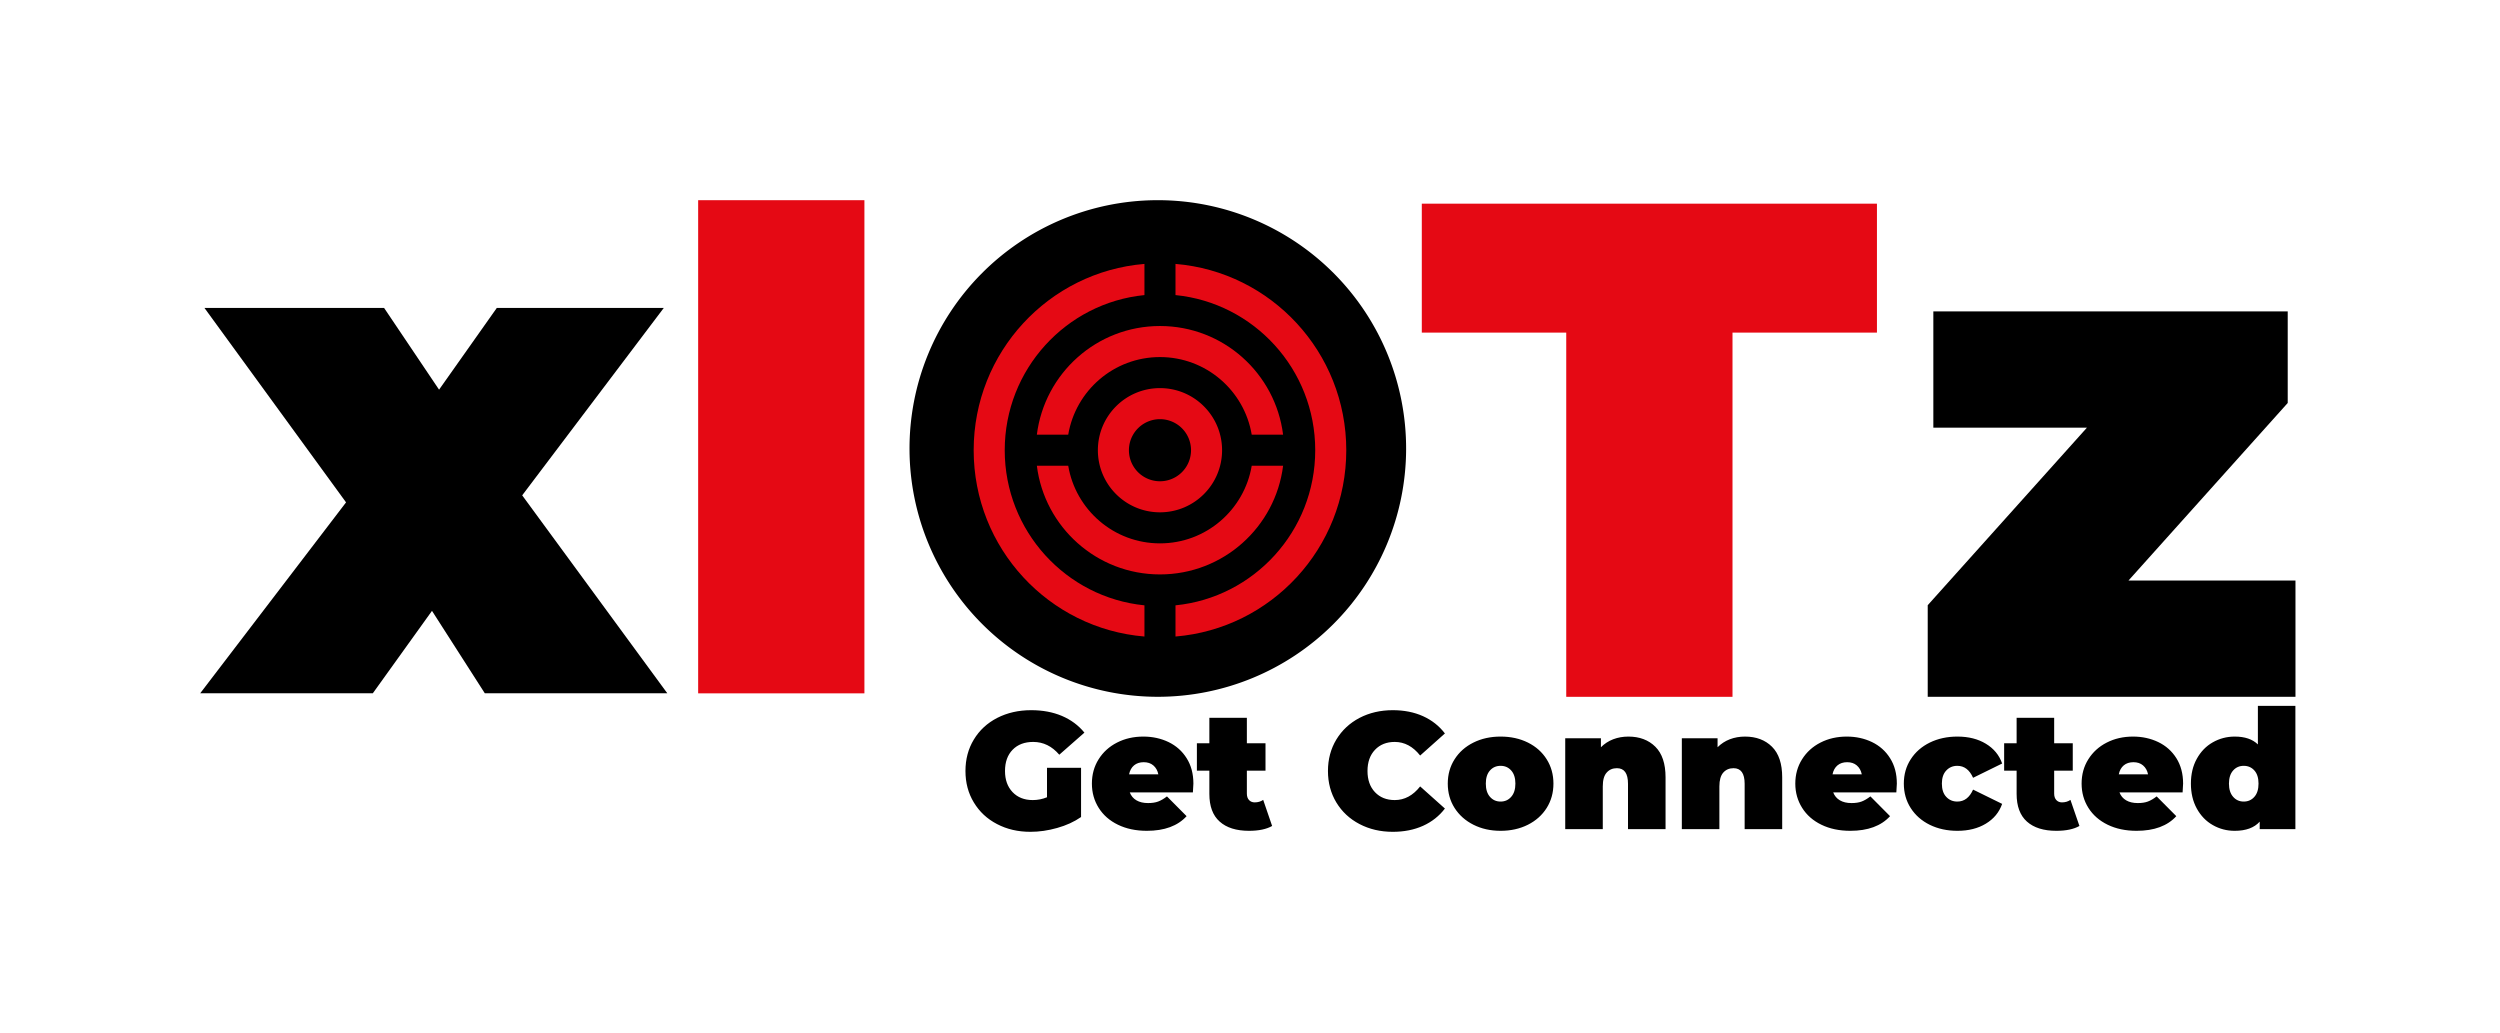 <svg xmlns="http://www.w3.org/2000/svg" id="SvgjsSvg285808" width="4096" height="1693.005" version="1.1" xmlns:xlink="http://www.w3.org/1999/xlink" xmlns:svgjs="http://svgjs.com/svgjs"><defs id="SvgjsDefs285809"></defs><g id="SvgjsG285810" transform="translate(328, 328) scale(34.4)" opacity="1"><defs id="SvgjsDefs81453"></defs><g id="SvgjsG81454" transform="scale(0.216)" opacity="1"><g id="SvgjsG81455" class="text" transform="translate(51.5, 108.729) scale(1)" light-content="false" fill="#000000"><path d="M11.26 0L51.5 0L19.5 -43.65L50.72 -84.97L13.9 -84.97L1.17 -66.95L-10.95 -84.97L-50.56 -84.97L-19.34 -42.1L-51.5 0L-13.44 0L-0.39 -18.18Z"></path></g><g id="SvgjsG81456" class="9B65maY6iK" transform="translate(156.404, 0) scale(1)" light-content="false" fill="#000000"><path d="M54.251, 54.751				m 0, -54.751
				a 54.751, 54.751, 0, 1, 0, 1, 0
				Z
			"></path></g><g id="SvgjsG81457" class="text" transform="translate(128.13, 108.74) scale(1)" light-content="false" fill="#e50914"><path d="M-18.33 -108.74L-18.33 0L18.33 0L18.33 -108.74Z"></path></g><g id="SvgjsG81458" class="text" transform="translate(420.528, 109.494) scale(1)" light-content="false" fill="#000000"><path d="M41.48 -25.63L4.66 -25.63L39.77 -64.78L39.77 -84.97L-38.37 -84.97L-38.37 -59.34L-4.5 -59.34L-39.61 -20.19L-39.61 0L41.48 0Z"></path></g><g id="SvgjsG81459" class="text" transform="translate(319.543, 109.506) scale(1)" light-content="false" fill="#e50914"><path d="M-18.33 -80.31L-18.33 0L18.33 0L18.33 -80.31L50.18 -80.31L50.18 -108.74L-50.18 -108.74L-50.18 -80.31Z"></path></g><g id="SvgjsG81460" class="31cab93X71" transform="translate(160.281, 3.78) scale(1.027)" light-content="true" non-strokable="false" fill="#e50914"><path d="M53.333 10v6.692c16.85 1.68 30 15.951 30 33.308 0 17.354-13.15 31.624-30 33.304V90C73.864 88.298 90 71.052 90 50c0-21.055-16.136-38.294-36.667-40zm-6.666 73.304c-16.843-1.68-30-15.95-30-33.304 0-17.356 13.157-31.628 30-33.308V10C26.14 11.706 10 28.945 10 50c0 21.052 16.14 38.298 36.667 40v-6.696z"></path>








<path d="M30.3 46.667C31.888 37.21 40.091 30 50 30s18.112 7.21 19.7 16.667h6.735C74.795 33.516 63.601 23.333 50 23.333c-13.594 0-24.792 10.183-26.436 23.334H30.3zm39.4 6.666C68.112 62.786 59.909 70 50 70s-18.112-7.214-19.7-16.667h-6.735C25.208 66.484 36.406 76.667 50 76.667c13.601 0 24.795-10.183 26.436-23.334H69.7z"></path><path d="M50 36.667c-7.363 0-13.333 5.97-13.333 13.333S42.637 63.333 50 63.333c7.366 0 13.333-5.97 13.333-13.333S57.366 36.667 50 36.667zm0 20a6.667 6.667 0 1 1 0-13.334 6.667 6.667 0 0 1 0 13.334z"></path></g><g id="SvgjsG81461" class="text" transform="translate(315.75, 138.682) scale(1)" light-content="false" fill="#000000"><path d="M-129.03 -13.52L-129.03 -7.03C-130.03 -6.62 -131.08 -6.41 -132.18 -6.41C-134.03 -6.41 -135.52 -7 -136.63 -8.17C-137.74 -9.34 -138.29 -10.89 -138.29 -12.82C-138.29 -14.8 -137.73 -16.36 -136.61 -17.51C-135.49 -18.66 -133.97 -19.23 -132.07 -19.23C-129.84 -19.23 -127.93 -18.29 -126.32 -16.41L-120.78 -21.28C-122.1 -22.9 -123.76 -24.12 -125.75 -24.97C-127.74 -25.81 -129.99 -26.23 -132.51 -26.23C-135.29 -26.23 -137.79 -25.66 -140 -24.53C-142.21 -23.39 -143.93 -21.8 -145.16 -19.76C-146.4 -17.72 -147.01 -15.41 -147.01 -12.82C-147.01 -10.23 -146.4 -7.92 -145.16 -5.88C-143.93 -3.84 -142.23 -2.25 -140.05 -1.12C-137.88 0.02 -135.43 0.59 -132.69 0.59C-130.76 0.59 -128.79 0.31 -126.79 -0.26C-124.79 -0.82 -123.03 -1.62 -121.52 -2.67L-121.52 -13.52Z M-96.86 -8.1C-96.79 -9.27 -96.75 -9.92 -96.75 -10.04C-96.75 -12.21 -97.25 -14.08 -98.24 -15.64C-99.22 -17.21 -100.56 -18.39 -102.23 -19.2C-103.9 -20 -105.75 -20.41 -107.78 -20.41C-109.93 -20.41 -111.86 -19.97 -113.58 -19.09C-115.31 -18.21 -116.66 -16.98 -117.65 -15.4C-118.64 -13.83 -119.13 -12.04 -119.13 -10.04C-119.13 -8.06 -118.63 -6.28 -117.63 -4.69C-116.63 -3.1 -115.22 -1.86 -113.38 -0.97C-111.55 -0.08 -109.43 0.37 -107.01 0.37C-103.13 0.37 -100.21 -0.71 -98.25 -2.86L-102.58 -7.22C-103.28 -6.68 -103.94 -6.3 -104.54 -6.08C-105.13 -5.86 -105.87 -5.75 -106.75 -5.75C-107.78 -5.75 -108.63 -5.95 -109.32 -6.36C-110 -6.76 -110.49 -7.34 -110.78 -8.1ZM-109.83 -14.07C-109.27 -14.53 -108.56 -14.76 -107.71 -14.76C-106.85 -14.76 -106.14 -14.53 -105.58 -14.05C-105.02 -13.57 -104.65 -12.92 -104.48 -12.09L-110.93 -12.09C-110.76 -12.94 -110.39 -13.6 -109.83 -14.07Z M-79.39 -0.7L-81.36 -6.45C-81.9 -6.08 -82.53 -5.9 -83.23 -5.9C-83.75 -5.9 -84.16 -6.07 -84.48 -6.41C-84.8 -6.75 -84.96 -7.23 -84.96 -7.84L-84.96 -12.9L-80.85 -12.9L-80.85 -18.94L-84.96 -18.94L-84.96 -24.55L-93.23 -24.55L-93.23 -18.94L-95.98 -18.94L-95.98 -12.9L-93.23 -12.9L-93.23 -7.77C-93.23 -5.06 -92.48 -3.02 -90.96 -1.67C-89.45 -0.31 -87.29 0.37 -84.48 0.37C-82.33 0.37 -80.63 0.01 -79.39 -0.7Z M-60.12 -1.12C-57.94 0.02 -55.5 0.59 -52.79 0.59C-50.3 0.59 -48.08 0.15 -46.12 -0.73C-44.17 -1.61 -42.56 -2.88 -41.29 -4.54L-46.75 -9.42C-48.33 -7.41 -50.2 -6.41 -52.35 -6.41C-54.16 -6.41 -55.61 -6.99 -56.71 -8.15C-57.81 -9.31 -58.36 -10.87 -58.36 -12.82C-58.36 -14.78 -57.81 -16.33 -56.71 -17.49C-55.61 -18.65 -54.16 -19.23 -52.35 -19.23C-50.2 -19.23 -48.33 -18.23 -46.75 -16.23L-41.29 -21.1C-42.56 -22.76 -44.17 -24.03 -46.12 -24.91C-48.08 -25.79 -50.3 -26.23 -52.79 -26.23C-55.5 -26.23 -57.94 -25.66 -60.12 -24.53C-62.29 -23.39 -63.99 -21.8 -65.23 -19.76C-66.46 -17.72 -67.08 -15.41 -67.08 -12.82C-67.08 -10.23 -66.46 -7.92 -65.23 -5.88C-63.99 -3.84 -62.29 -2.25 -60.12 -1.12Z M-35 -0.97C-33.23 -0.08 -31.24 0.37 -29.01 0.37C-26.77 0.37 -24.76 -0.08 -22.99 -0.97C-21.22 -1.86 -19.84 -3.1 -18.85 -4.67C-17.86 -6.25 -17.36 -8.04 -17.36 -10.04C-17.36 -12.04 -17.86 -13.83 -18.85 -15.4C-19.84 -16.98 -21.22 -18.21 -22.99 -19.09C-24.76 -19.97 -26.77 -20.41 -29.01 -20.41C-31.24 -20.41 -33.23 -19.97 -35 -19.09C-36.77 -18.21 -38.16 -16.98 -39.16 -15.4C-40.16 -13.83 -40.66 -12.04 -40.66 -10.04C-40.66 -8.04 -40.16 -6.25 -39.16 -4.67C-38.16 -3.1 -36.77 -1.86 -35 -0.97ZM-26.67 -7.13C-27.28 -6.43 -28.06 -6.08 -29.01 -6.08C-29.97 -6.08 -30.75 -6.43 -31.36 -7.13C-31.97 -7.82 -32.27 -8.79 -32.27 -10.04C-32.27 -11.28 -31.97 -12.25 -31.36 -12.93C-30.75 -13.62 -29.97 -13.96 -29.01 -13.96C-28.06 -13.96 -27.28 -13.62 -26.67 -12.93C-26.06 -12.25 -25.75 -11.28 -25.75 -10.04C-25.75 -8.79 -26.06 -7.82 -26.67 -7.13Z M5.11 -18.17C3.61 -19.66 1.62 -20.41 -0.84 -20.41C-2.04 -20.41 -3.15 -20.21 -4.18 -19.82C-5.2 -19.43 -6.11 -18.84 -6.89 -18.06L-6.89 -20.04L-14.76 -20.04L-14.76 0L-6.48 0L-6.48 -9.42C-6.48 -10.81 -6.2 -11.83 -5.62 -12.47C-5.05 -13.12 -4.3 -13.44 -3.37 -13.44C-1.73 -13.44 -0.92 -12.3 -0.92 -10L-0.92 0L7.36 0L7.36 -11.43C7.36 -14.43 6.61 -16.68 5.11 -18.17Z M30.83 -18.17C29.33 -19.66 27.34 -20.41 24.87 -20.41C23.68 -20.41 22.57 -20.21 21.54 -19.82C20.52 -19.43 19.61 -18.84 18.83 -18.06L18.83 -20.04L10.95 -20.04L10.95 0L19.23 0L19.23 -9.42C19.23 -10.81 19.52 -11.83 20.09 -12.47C20.67 -13.12 21.42 -13.44 22.35 -13.44C23.98 -13.44 24.8 -12.3 24.8 -10L24.8 0L33.08 0L33.08 -11.43C33.08 -14.43 32.33 -16.68 30.83 -18.17Z M58.25 -8.1C58.32 -9.27 58.36 -9.92 58.36 -10.04C58.36 -12.21 57.86 -14.08 56.87 -15.64C55.89 -17.21 54.55 -18.39 52.88 -19.2C51.21 -20 49.36 -20.41 47.33 -20.41C45.18 -20.41 43.25 -19.97 41.53 -19.09C39.8 -18.21 38.45 -16.98 37.46 -15.4C36.47 -13.83 35.97 -12.04 35.97 -10.04C35.97 -8.06 36.48 -6.28 37.48 -4.69C38.48 -3.1 39.89 -1.86 41.73 -0.97C43.56 -0.08 45.68 0.37 48.1 0.37C51.98 0.37 54.9 -0.71 56.86 -2.86L52.53 -7.22C51.83 -6.68 51.17 -6.3 50.57 -6.08C49.98 -5.86 49.24 -5.75 48.36 -5.75C47.33 -5.75 46.48 -5.95 45.79 -6.36C45.11 -6.76 44.62 -7.34 44.33 -8.1ZM45.28 -14.07C45.84 -14.53 46.55 -14.76 47.4 -14.76C48.26 -14.76 48.97 -14.53 49.53 -14.05C50.09 -13.57 50.46 -12.92 50.63 -12.09L44.18 -12.09C44.35 -12.94 44.72 -13.6 45.28 -14.07Z M65.63 -0.95C67.43 -0.07 69.46 0.37 71.73 0.37C74.17 0.37 76.26 -0.16 77.99 -1.21C79.73 -2.26 80.93 -3.71 81.58 -5.57L75.17 -8.72C74.39 -6.96 73.23 -6.08 71.69 -6.08C70.72 -6.08 69.9 -6.42 69.26 -7.11C68.61 -7.79 68.29 -8.77 68.29 -10.04C68.29 -11.28 68.61 -12.25 69.26 -12.93C69.9 -13.62 70.72 -13.96 71.69 -13.96C73.23 -13.96 74.39 -13.08 75.17 -11.32L81.58 -14.47C80.93 -16.33 79.73 -17.78 77.99 -18.83C76.26 -19.88 74.17 -20.41 71.73 -20.41C69.46 -20.41 67.43 -19.97 65.63 -19.09C63.84 -18.21 62.43 -16.98 61.42 -15.4C60.4 -13.83 59.9 -12.04 59.9 -10.04C59.9 -8.04 60.4 -6.24 61.42 -4.65C62.43 -3.07 63.84 -1.83 65.63 -0.95Z M98.62 -0.7L96.64 -6.45C96.1 -6.08 95.48 -5.9 94.77 -5.9C94.26 -5.9 93.85 -6.07 93.53 -6.41C93.21 -6.75 93.05 -7.23 93.05 -7.84L93.05 -12.9L97.15 -12.9L97.15 -18.94L93.05 -18.94L93.05 -24.55L84.77 -24.55L84.77 -18.94L82.02 -18.94L82.02 -12.9L84.77 -12.9L84.77 -7.77C84.77 -5.06 85.53 -3.02 87.04 -1.67C88.56 -0.31 90.72 0.37 93.53 0.37C95.68 0.37 97.37 0.01 98.62 -0.7Z M121.37 -8.1C121.44 -9.27 121.48 -9.92 121.48 -10.04C121.48 -12.21 120.98 -14.08 120 -15.64C119.01 -17.21 117.68 -18.39 116 -19.2C114.33 -20 112.48 -20.41 110.45 -20.41C108.3 -20.41 106.37 -19.97 104.65 -19.09C102.92 -18.21 101.57 -16.98 100.58 -15.4C99.59 -13.83 99.1 -12.04 99.1 -10.04C99.1 -8.06 99.6 -6.28 100.6 -4.69C101.6 -3.1 103.02 -1.86 104.85 -0.97C106.68 -0.08 108.8 0.37 111.22 0.37C115.11 0.37 118.02 -0.71 119.98 -2.86L115.65 -7.22C114.95 -6.68 114.29 -6.3 113.69 -6.08C113.1 -5.86 112.36 -5.75 111.48 -5.75C110.45 -5.75 109.6 -5.95 108.91 -6.36C108.23 -6.76 107.74 -7.34 107.45 -8.1ZM108.4 -14.07C108.96 -14.53 109.67 -14.76 110.53 -14.76C111.38 -14.76 112.09 -14.53 112.65 -14.05C113.21 -13.57 113.58 -12.92 113.75 -12.09L107.3 -12.09C107.47 -12.94 107.84 -13.6 108.4 -14.07Z M146.24 -27.18L137.97 -27.18L137.97 -18.68C136.79 -19.83 135.1 -20.41 132.87 -20.41C131.11 -20.41 129.5 -19.98 128.02 -19.14C126.54 -18.3 125.37 -17.09 124.5 -15.51C123.63 -13.94 123.2 -12.11 123.2 -10.04C123.2 -7.96 123.63 -6.13 124.5 -4.54C125.37 -2.96 126.54 -1.74 128.02 -0.9C129.5 -0.05 131.11 0.37 132.87 0.37C135.34 0.37 137.17 -0.31 138.37 -1.65L138.37 0L146.24 0ZM137.2 -7.13C136.59 -6.43 135.8 -6.08 134.85 -6.08C133.9 -6.08 133.12 -6.43 132.51 -7.13C131.9 -7.82 131.59 -8.79 131.59 -10.04C131.59 -11.28 131.9 -12.25 132.51 -12.93C133.12 -13.62 133.9 -13.96 134.85 -13.96C135.8 -13.96 136.59 -13.62 137.2 -12.93C137.81 -12.25 138.11 -11.28 138.11 -10.04C138.11 -8.79 137.81 -7.82 137.2 -7.13Z"></path></g></g></g></svg>
